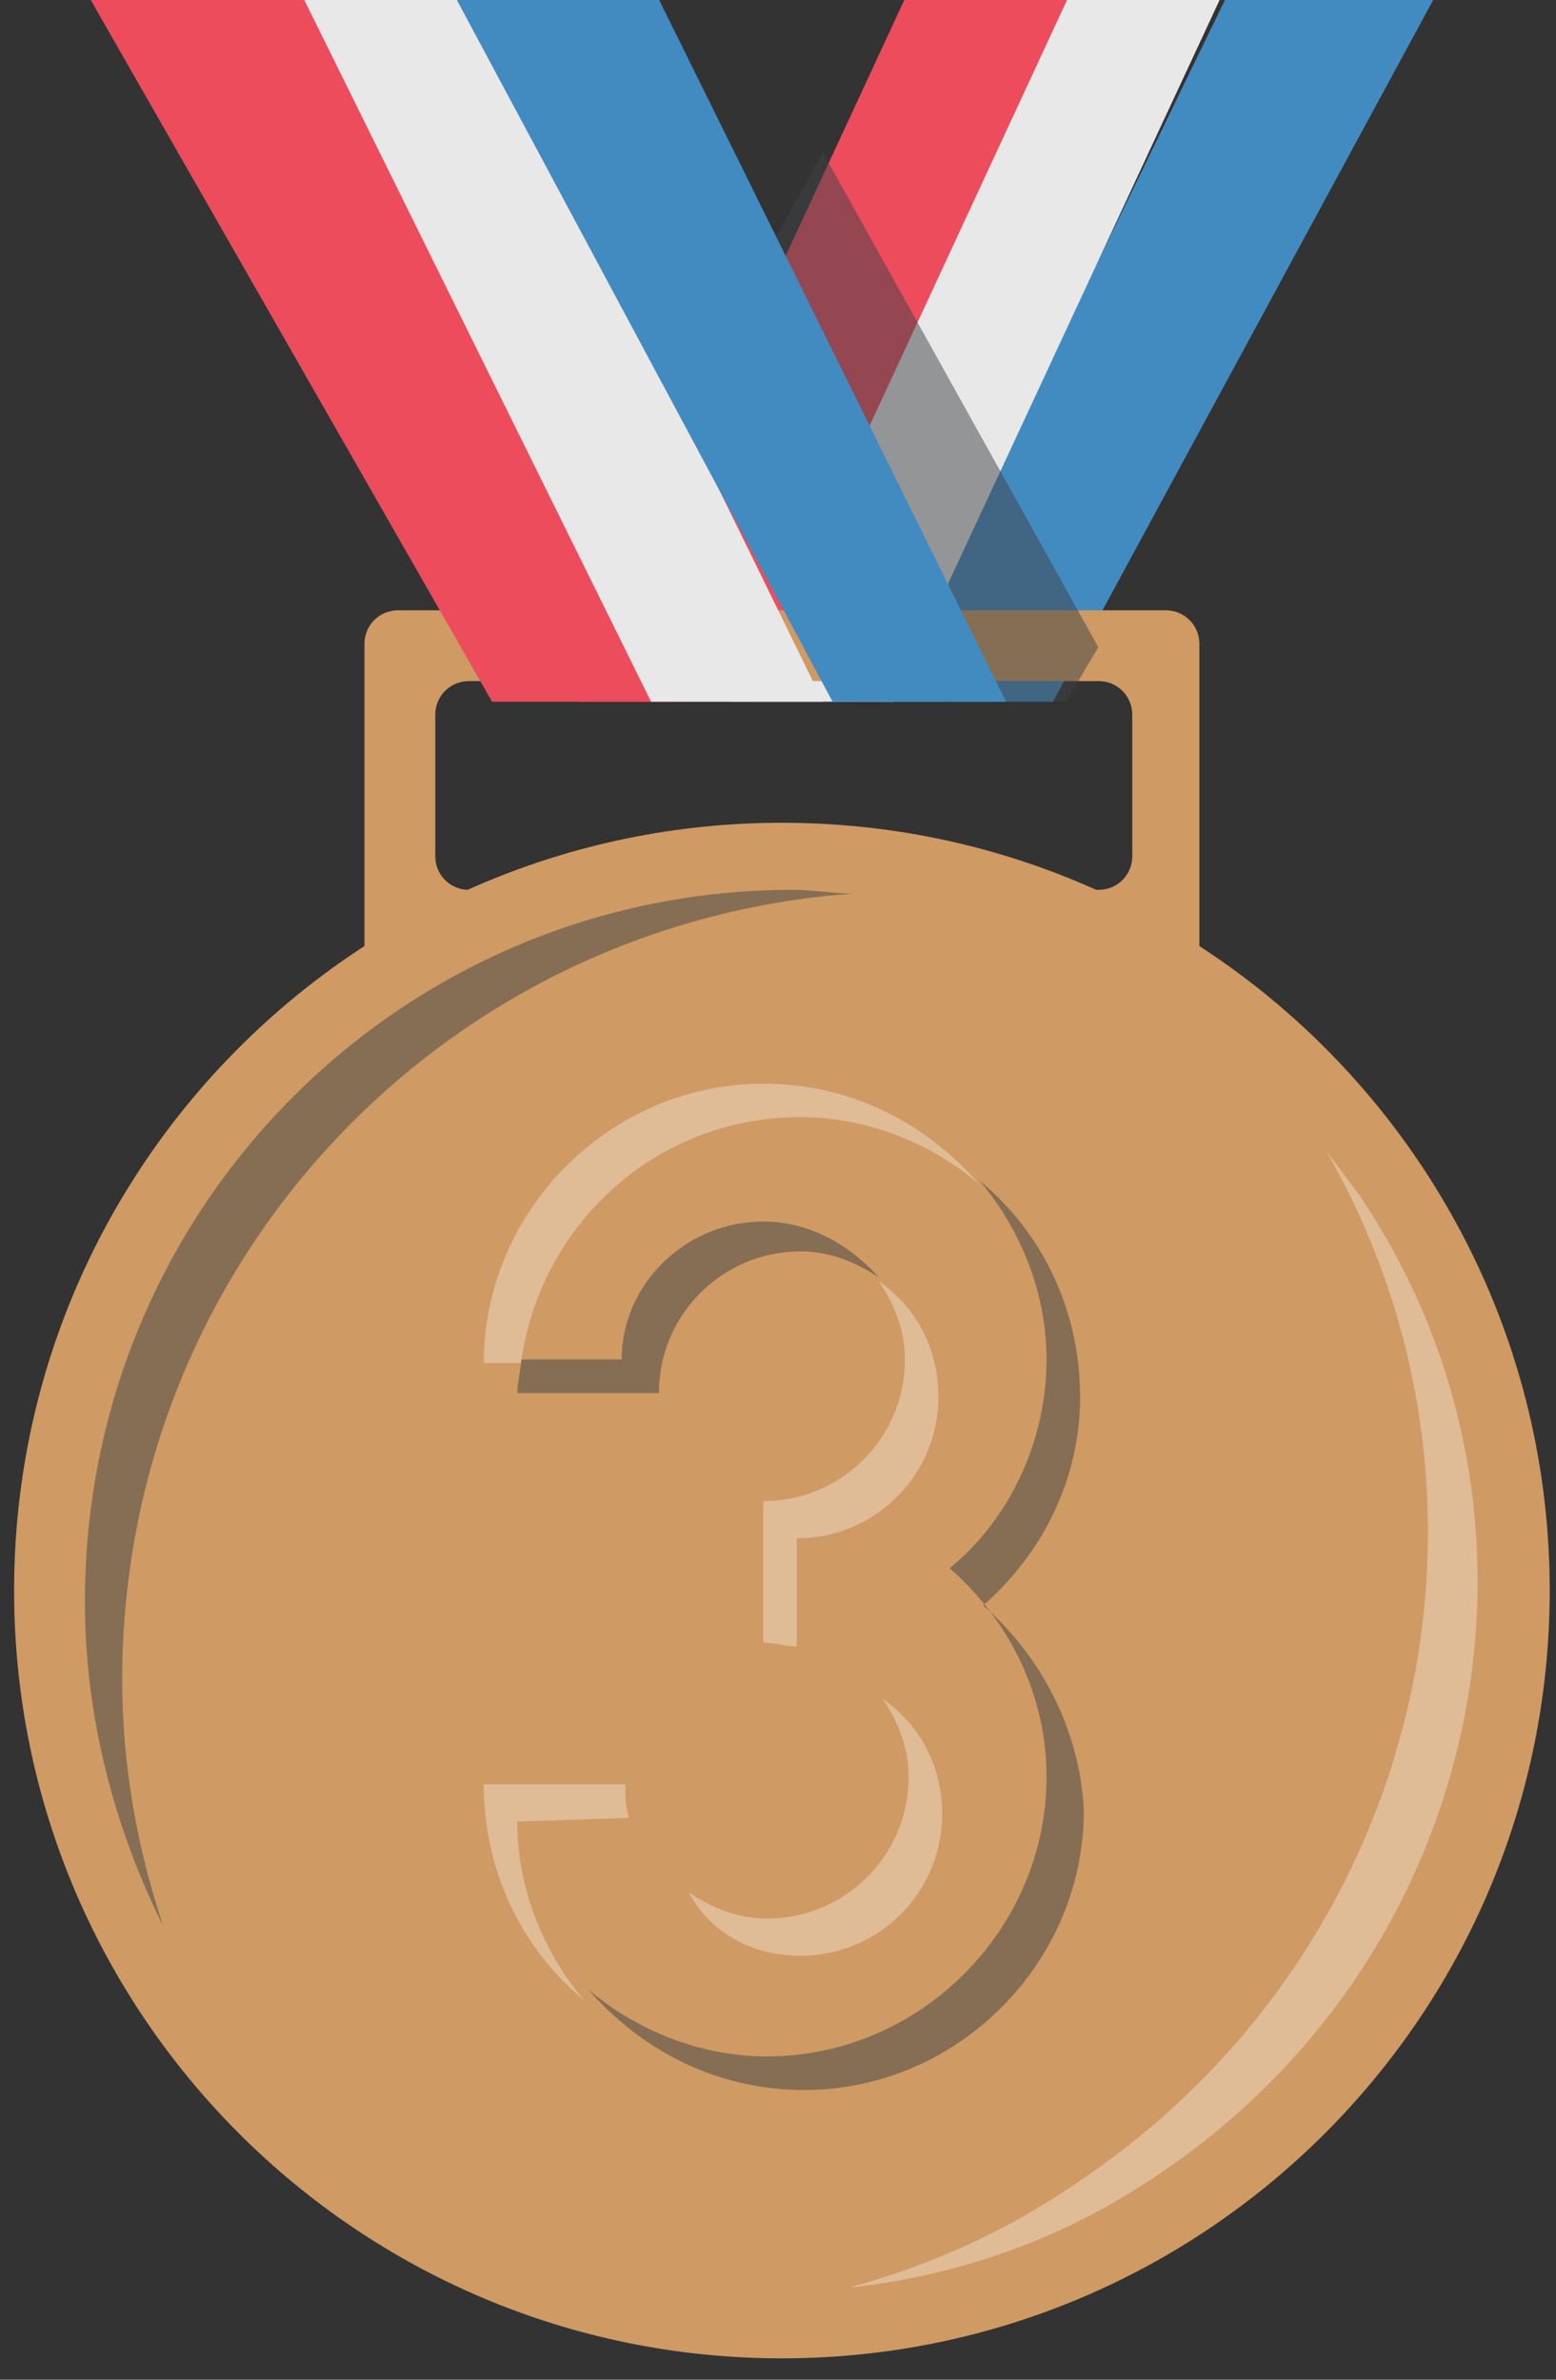 <svg width="51" height="78" viewBox="0 0 51 78" fill="none" xmlns="http://www.w3.org/2000/svg">
<rect x="0" y="0" width="51" height="78" fill="#333333" stroke="none"/>
<g id="&#240;&#159;&#166;&#134; emoji &#34;third place medal&#34;">
<g id="Group">
<path id="Vector" d="M25.628 77.3C39.527 77.3 50.794 66.033 50.794 52.134C50.794 38.235 39.527 26.968 25.628 26.968C11.729 26.968 0.462 38.235 0.462 52.134C0.462 66.033 11.729 77.3 25.628 77.3Z" fill="#CF9A63"/>
<path id="Vector_2" d="M40.15 0L28.974 23H34.512L46.974 0H40.15Z" fill="#428BC1"/>
<path id="Vector_3" d="M34.577 0L23.974 23H29.275L39.974 0H34.577Z" fill="#E8E8E8"/>
<path id="Vector_4" d="M29.64 0L18.974 23H24.307L34.974 0H29.64Z" fill="#ED4C5C"/>
<path id="Vector_5" d="M13.045 20.004C12.434 20.004 11.946 20.493 11.946 21.103V31.365C11.946 31.976 12.434 32.465 13.045 32.465H38.211C38.822 32.465 39.311 31.976 39.311 31.365V21.103C39.311 20.493 38.822 20.004 38.211 20.004H13.045ZM37.112 28.067C37.112 28.678 36.623 29.166 36.012 29.166H15.366C14.755 29.166 14.267 28.678 14.267 28.067V23.425C14.267 22.814 14.755 22.325 15.366 22.325H36.012C36.623 22.325 37.112 22.814 37.112 23.425V28.067Z" fill="#CF9A63"/>
</g>
<g id="Group 43">
<path id="Vector_6" d="M16.128 23H21.974L10.177 0H2.974L16.128 23Z" fill="#ED4C5C"/>
<path id="Vector_7" opacity="0.5" d="M26.973 5L24 10.362L31.008 23H34.938L35.999 21.213L26.973 5Z" fill="#3E4347"/>
<path id="Vector_8" d="M21.34 23H26.974L15.707 0H9.974L21.34 23Z" fill="#E8E8E8"/>
<path id="Vector_9" d="M27.289 23H32.974L21.605 0H14.974L27.289 23Z" fill="#428BC1"/>
</g>
<path id="Vector_10" opacity="0.5" d="M4.005 55.066C4.005 41.383 14.511 30.266 27.95 29.289C27.339 29.289 26.606 29.166 25.995 29.166C13.168 29.166 2.783 39.551 2.783 52.5C2.783 56.288 3.761 59.953 5.349 63.129C4.494 60.563 4.005 57.876 4.005 55.066Z" fill="#3E4347"/>
<path id="Vector_11" opacity="0.33" d="M35.28 71.558C46.641 63.984 50.062 49.202 43.465 37.718L44.564 39.184C51.65 49.691 48.718 63.984 38.09 71.192C34.913 73.391 31.37 74.612 27.828 74.979C30.515 74.246 32.959 73.147 35.28 71.558Z" fill="white"/>
<path id="Vector_12" opacity="0.5" d="M25.018 40.039C22.452 40.039 20.375 42.116 20.375 44.559H17.077C17.077 44.926 16.955 45.292 16.955 45.659H21.597C21.597 43.093 23.674 41.017 26.239 41.017C27.217 41.017 28.072 41.383 28.805 41.872C27.95 40.894 26.606 40.039 25.018 40.039ZM32.225 52.622C34.18 50.912 35.402 48.469 35.402 45.781C35.402 42.971 34.18 40.406 32.103 38.695C33.447 40.283 34.302 42.36 34.302 44.559C34.302 47.247 33.081 49.812 31.126 51.401C33.081 53.111 34.302 55.554 34.302 58.242C34.302 63.251 30.149 67.404 25.14 67.404C22.941 67.404 20.864 66.549 19.276 65.205C20.986 67.16 23.429 68.504 26.361 68.504C31.37 68.504 35.524 64.35 35.524 59.342C35.402 56.776 34.18 54.333 32.225 52.622Z" fill="#3E4347"/>
<path id="Vector_13" opacity="0.33" d="M26.239 36.618C28.438 36.618 30.515 37.473 32.103 38.817C30.393 36.862 27.95 35.519 25.018 35.519C20.009 35.519 15.855 39.672 15.855 44.681H17.077C17.688 40.161 21.475 36.618 26.239 36.618ZM30.759 45.781C30.759 44.192 30.026 42.849 28.805 41.993C29.294 42.726 29.66 43.581 29.66 44.559C29.66 47.124 27.583 49.201 25.018 49.201V53.843C25.384 53.843 25.751 53.966 26.117 53.966V50.423C28.683 50.423 30.759 48.346 30.759 45.781ZM26.239 64.106C28.805 64.106 30.882 62.029 30.882 59.463C30.882 57.875 30.149 56.531 28.927 55.676C29.416 56.409 29.782 57.264 29.782 58.242C29.782 60.807 27.705 62.884 25.14 62.884C24.163 62.884 23.307 62.517 22.574 62.029C23.307 63.373 24.651 64.106 26.239 64.106ZM20.62 59.585C20.498 59.219 20.498 58.852 20.498 58.486H15.855C15.855 61.296 17.077 63.861 19.154 65.572C17.81 63.983 16.955 61.907 16.955 59.708L20.62 59.585Z" fill="white"/>
</g>
</svg>

